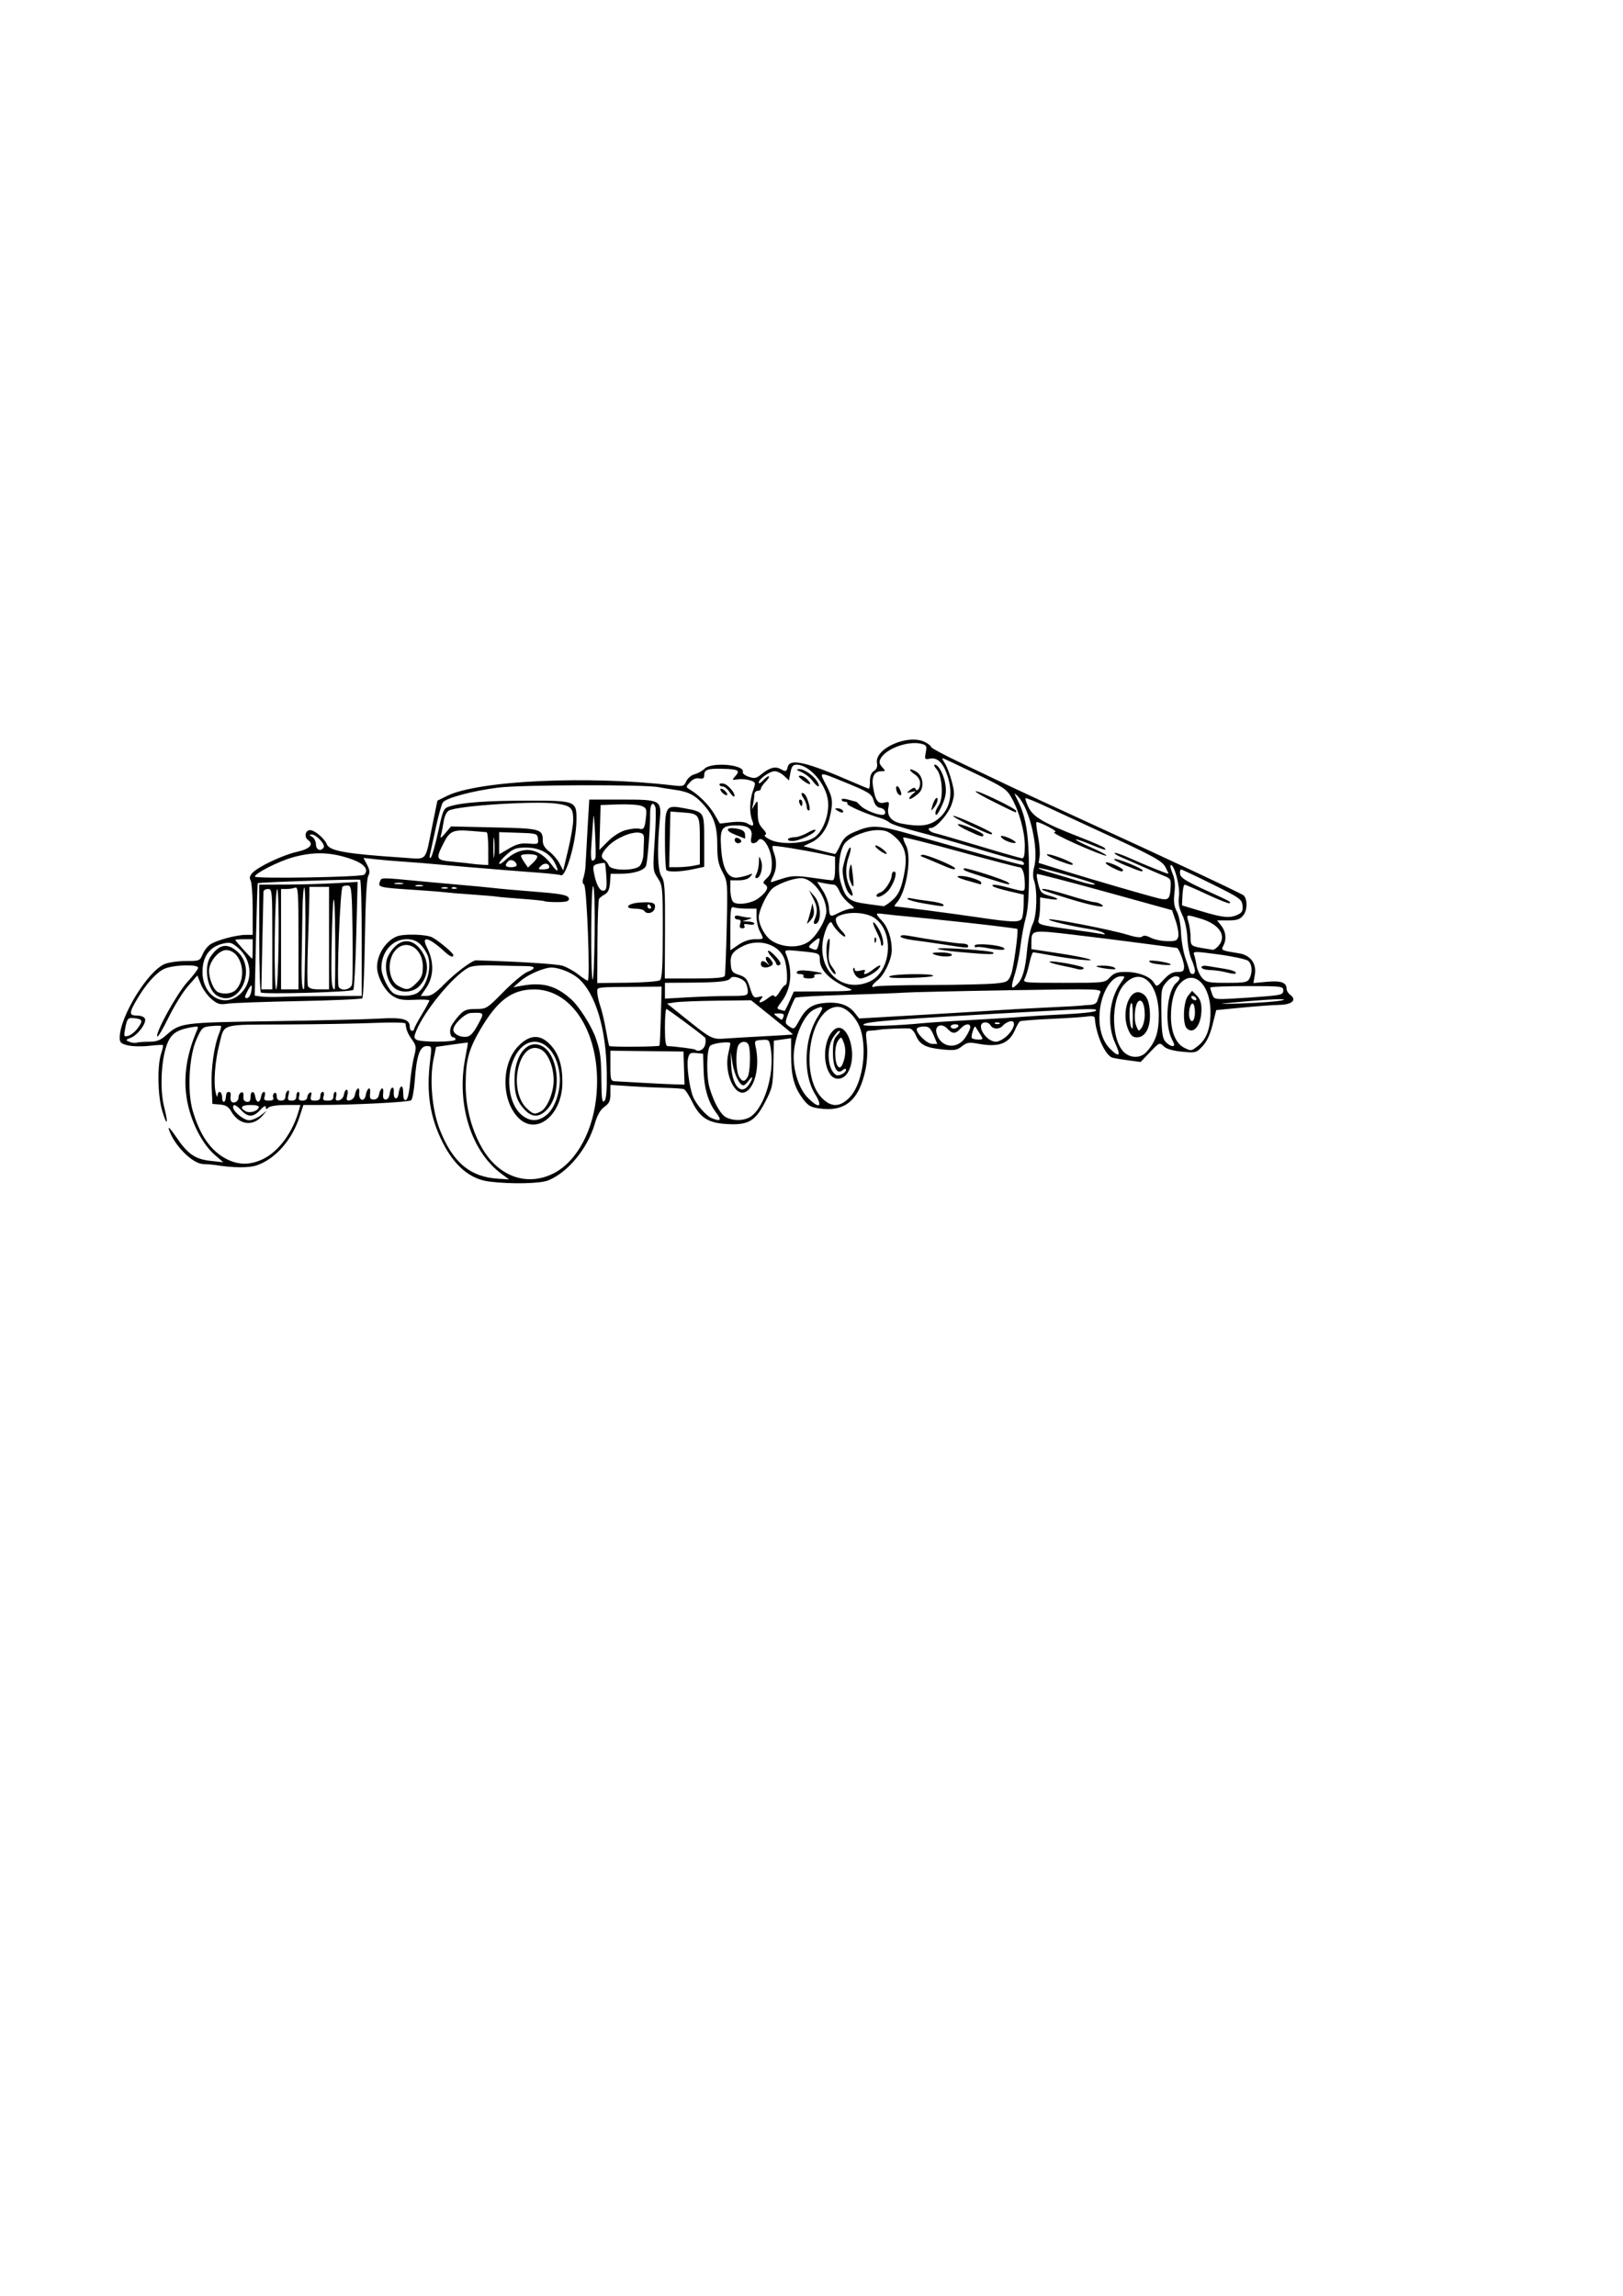 <?xml version="1.0" encoding="UTF-8"?>
<svg viewBox="0 0 744.094 1052.362" xmlns="http://www.w3.org/2000/svg">
 <path d="m224.36 541.61c-8.792-1.086-15.929-7.065-21.422-17.946-5.83-11.548-7.55-22.744-5.748-37.404 0.823-6.697 0.811-6.75-1.582-6.75-3.111 0-4.647 4.439-5.446 15.744-0.321 4.534-1.082 8.637-1.692 9.118-1.064 0.838-25.769 2.095-41.744 2.124l-7.635 0.014-1.697 5.25c-3.481 10.769-11.113 19.461-19.68 22.413-3.613 1.245-10.853 1.173-19.353-0.193-1.1-0.177-3.428-0.355-5.173-0.396-5.021-0.118-13.62-8.859-15.812-16.074-0.418-1.375 1.058 0.2 3.279 3.5 5.363 7.968 8.724 10.318 15.894 11.111l5.812 0.644-4.07-3.551c-5.118-4.466-9.913-13.373-12.007-22.307-2.592-11.058-1.264-22.367 4.086-34.789 0.746-1.731 0.486-1.83-3.062-1.164-6.655 1.248-9.097 3.098-10.928 8.278-2.57 7.27-3.097 20.483-1.124 28.177 2.078 8.106 1.294 9.276-0.978 1.46-1.984-6.824-2.206-20.435-0.422-25.84 0.663-2.009 1.048-3.803 0.856-3.987s-3.05-0.027-6.35 0.349-7.688 0.277-9.75-0.22c-3.159-0.761-3.748-1.318-3.735-3.532 0.053-9.612 12.819-30.49 20.642-33.758 1.803-0.754 6.164-1.37 9.69-1.37 6.216 0 6.449-0.093 7.686-3.078 0.701-1.693 2.303-3.751 3.559-4.574 2.901-1.901 11.92-4.321 16.159-4.337l3.25-0.012-0.015-11.75c-0.008-6.463-0.436-12.415-0.949-13.227-0.644-1.018-0.406-2.063 0.765-3.36 2.564-2.841 13.965-8.257 20.399-9.689 6.013-1.339 7.963-3.403 5.155-5.456-1.898-1.388-1.22-4.518 0.979-4.518 2.06 0 6.687 3.926 7.668 6.504 1.152 3.03 8.95 4.4 34.64 6.088 11.814 0.776 10.231 2.473 13.716-14.704l2.311-11.388 4.416-2.182c14.302-7.068 64.823-9.422 103.48-4.822 4.716 0.561 5.147 0.428 6.216-1.919 0.633-1.389 2.352-2.824 3.828-3.194 1.473-0.37 3.514-1.507 4.534-2.528 3.243-3.243 18.693-1.864 17.547 1.567-0.198 0.593 1.028 1.55 2.724 2.127 2.636 0.897 3.483 0.725 5.829-1.181 3.656-2.972 6.264-3.702 8.652-2.424 2.637 1.411 2.788 1.369 3.393-0.945 1.049-4.012 8.67-2.217 29.969 7.057 3.717 1.619 6.98 2.943 7.25 2.943s0.491-1.571 0.491-3.491c0-2.304 0.624-3.881 1.835-4.638 1.224-0.765 1.683-1.944 1.377-3.543-1.286-6.725 14.354-13.592 22.038-9.677 1.512 0.771 2.75 1.77 2.75 2.222s5.963 3.655 13.25 7.118l23.25 11.05c5.5 2.614 20.35 9.488 33 15.275 38.651 17.681 72.956 33.768 73.816 34.614 1.823 1.793 1.743 6.776-0.145 9.108-1.541 1.903-2.858 2.347-6.957 2.347h-5.056l1.921 2.443c2.12 2.695 2.47 6.28 0.899 9.214-1.101 2.058-0.962 2.124 7.229 3.438 5.256 0.843 8.11 4.69 7.25 9.774l-0.65 3.848 6.209-0.58c6.437-0.601 8.984 0.317 8.984 3.24 0 0.835 0.748 2.064 1.663 2.733 3.181 2.326 0.882 4.496-4.881 4.606-2.905 0.055-10.625 0.618-17.156 1.25l-11.874 1.149-1.696 6.757c-1.137 4.532-2.66 7.775-4.626 9.847-2.85 3.006-3.107 3.072-9.43 2.448-4.321-0.427-7.126-1.262-8.367-2.492-1.819-1.802-1.98-1.733-6.207 2.679l-4.34 4.53-5.293-0.69c-2.911-0.38-6.295-0.936-7.519-1.237-3.314-0.814-7.709-10.545-8.191-18.137-0.056-0.889-1.101-1.138-3.332-0.793-1.788 0.276-9.301 0.775-16.697 1.108s-13.815 0.833-14.265 1.111-1.424 1.937-2.165 3.687c-2.8 6.615-7.461 8.388-17.246 6.56-3.927-0.734-4.969-0.558-7.231 1.222-2.309 1.816-3.466 1.994-9.144 1.407-7.588-0.785-10.215-2.196-11.969-6.43-0.701-1.693-2.008-3.116-2.903-3.163-2.993-0.157-11.787 0.211-13.72 0.574-1.05 0.197-2.944 0.393-4.209 0.435-2.206 0.073-2.273 0.314-1.641 5.895 0.388 3.426 0.155 8.257-0.566 11.75-2.969 14.382-9.449 19.79-21.542 17.977-3.804-0.57-5.014-1.34-7.496-4.767-3.82-5.273-5.112-10.262-5.112-19.735v-7.657l-3.957 0.557-3.957 0.557-0.214 10.604c-0.201 9.953-0.429 11.022-3.714 17.401-4.611 8.955-7.764 10.789-17.572 10.225-8.704-0.501-12.371-2.871-16.037-10.363-1.403-2.868-3.078-5.407-3.721-5.641s-4.545-0.504-8.67-0.598-11.438-0.437-16.25-0.762l-8.75-0.591v4.045c0 3.268-0.528 4.424-2.75 6.017-1.904 1.365-3.27 3.771-4.439 7.819-3.23 11.18-12.171 22.09-21.19 25.859-3.675 1.535-17.089 1.825-27.12 0.587zm5.5-3.589c-13.868-10.258-20.657-31.986-16.564-53.012 0.749-3.85 1.295-7.045 1.213-7.101s-3.397 0.363-7.366 0.93l-7.216 1.031-1.155 5.566c-1.936 9.325-0.707 23.268 2.852 32.356 5.872 14.995 13.891 21.734 26.796 22.519l4.941 0.301-3.5-2.589zm23.814-0.107c10.821-5.393 18.639-19.983 19.881-37.106 1.915-26.393-10.834-47.349-28.761-47.277-10.179 0.041-16.777 5.007-24.71 18.598-5.22 8.943-6.538 13.913-6.596 24.88-0.054 10.208 2.58 20.535 7.404 29.022 7.53 13.25 20.561 17.973 32.782 11.883zm-16.246-25.764c-7.758-8.225-7.543-24.903 0.423-32.869 5.128-5.128 9.865-5.264 14.439-0.414 3.852 4.085 5.576 9.448 5.547 17.258-0.057 15.257-12.166 24.766-20.409 16.026zm13.352-1.228c3.926-3.303 6.553-11.766 5.753-18.527-1.926-16.26-15.4-20.358-21.21-6.451-3.518 8.419-1.905 19.993 3.454 24.781 3.958 3.536 7.958 3.602 12.004 0.197zm-10.17-2.163c-3.548-3.719-4.755-7.309-4.729-14.065 0.041-10.621 5.431-17.835 11.666-15.614 8.417 2.998 10.536 21.695 3.333 29.407-3.529 3.778-6.842 3.866-10.27 0.272zm7.4 0.669c2.887-1.545 5.802-8.623 5.827-14.149 0.029-6.178-2.551-12.482-5.804-14.187-9.992-5.235-15.606 18.551-6.394 27.089 2.84 2.632 3.53 2.767 6.37 1.247zm-127.61 21.958c7.152-3.362 13.631-12.008 16.504-22.025l0.818-2.852h-6.73c-3.901 0-7.235 0.504-7.93 1.2-0.933 0.933-1.2 0.88-1.2-0.24 0-0.912-0.931-0.435-2.541 1.3-3.149 3.396-5.559 3.468-8.605 0.257-2.517-2.653-3.855-3.164-3.855-1.472 0 1.964 4.905 5.955 7.32 5.955 1.326 0 3.709-0.99 5.295-2.2l2.885-2.2-2 2.315c-4.419 5.114-10.774 4.254-14.329-1.94-1.248-2.175-2.514-2.956-5.152-3.179l-3.497-0.296-0.355-7.853c-0.366-8.091 1.114-18.747 3.375-24.315 0.708-1.743 1.124-3.332 0.924-3.531s-2.234-0.185-4.521 0.034c-3.97 0.379-4.272 0.651-6.698 6.031-3.448 7.65-4.332 23.897-1.778 32.682 3.328 11.449 8.476 18.733 15.8 22.358 5.386 2.666 10.555 2.657 16.267-0.028zm208.03-21.196c-3.739-4.902-5.613-11.195-5.855-19.656l-0.215-7.526-3.158-0.307c-2.774-0.269-3.236 0.047-3.796 2.599-0.677 3.084 0.627 12.996 2.272 17.264 1.339 3.475 6.057 8.946 8.601 9.975 4.116 1.665 4.715 1.011 2.152-2.35zm14.651 2.264c6.782-3.09 12.143-19.36 10.34-31.382-0.679-4.53-0.758-4.613-4.161-4.384-3.315 0.223-3.439 0.369-2.793 3.277 1.909 8.592-0.225 18.198-4.559 20.517-4.954 2.651-10.086-8.582-8.011-17.532 0.503-2.168 0.925-4.266 0.938-4.663 0.037-1.127-7.987-0.167-9.263 1.108-1.655 1.655-1.807 14.153-0.235 19.374 2.074 6.89 5.134 12.252 7.697 13.485 3.008 1.447 7.127 1.529 10.046 0.199zm-224.44-4.791c0.249-0.747-1.056-1.155-3.699-1.155-4.258 0-5.288 1.226-2.392 2.847 1.903 1.065 5.505 0.064 6.09-1.693zm255.01-6.183c-5.62-9.04-5.03-25.474 1.271-35.41 3.018-4.759 2.751-5.346-1.54-3.39-4.828 2.2-9.49 12.934-9.512 21.897-0.017 6.992 2.726 14.868 6.487 18.629 5.257 5.257 7.051 4.317 3.294-1.726zm15.711 1.726c5.761-5.761 8.337-20.825 5.297-30.973-1.671-5.576-6.722-10.724-10.521-10.724-12.672 0-18.01 31.114-7.193 41.931 4.185 4.185 8.072 4.112 12.418-0.234zm-8.906-10.947c-3.474-5.395-2.711-15.636 1.479-19.826 6.199-6.199 12.028 11.163 6.553 19.519-2.124 3.241-6.046 3.391-8.032 0.307zm7.403-1.908c0-0.68-0.602-0.588-1.608 0.247-2.543 2.11-4.392-1.376-4.392-8.281 0-4.476 0.459-6.268 2-7.809 1.1-1.1 1.543-2 0.985-2s-1.906 1.462-2.996 3.25c-3.118 5.113-2.364 14.511 1.357 16.93 1.29 0.838 4.654-0.851 4.654-2.338zm-0.67-5.423c0.536-2.529 0.42-4.984-0.325-6.92-1.11-2.883-1.21-2.925-2.58-1.059-2.275 3.098-1.5 13.081 0.952 12.269 0.617-0.204 1.496-2.135 1.953-4.291zm-283.71 18.497c0.069-0.504 0.181-1.367 0.25-1.917s0.595-1 1.169-1 0.971 0.562 0.882 1.25c-0.368 2.831 0.169 3.878 1.823 3.56 0.962-0.185 1.749-1.192 1.75-2.237s0.566-2.09 1.255-2.321c0.796-0.267 1.161 0.387 1 1.794-0.167 1.459 0.344 2.311 1.497 2.496 1.261 0.203 1.75-0.393 1.75-2.13 0-3.045 1.752-3.175 2.18-0.162 0.176 1.238 0.77 2.25 1.32 2.25s1.144-1.012 1.32-2.25 0.769-2.25 1.317-2.25 0.712 0.9 0.363 2c-0.521 1.641-0.18 2 1.901 2 1.762 0 2.372-0.427 1.999-1.399-0.295-0.769-0.056-1.696 0.531-2.059 0.625-0.387 1.068 0.193 1.068 1.399 0 1.392 0.648 2.059 2 2.059 1.313 0 2-0.667 2-1.941 0-1.067 0.468-2.23 1.04-2.584 0.674-0.417 0.812 0.266 0.392 1.941-0.544 2.167-0.308 2.584 1.46 2.584 1.442 0 2.108-0.632 2.108-2 0-1.1 0.408-2 0.906-2s0.671 0.9 0.383 2c-0.401 1.535-0.031 2 1.594 2 1.176 0 2.117-0.64 2.117-1.441 0-0.793 0.521-1.763 1.157-2.156 0.793-0.49 0.98-0.036 0.594 1.441-0.462 1.767-0.13 2.156 1.843 2.156 1.74 0 2.406-0.554 2.406-2 0-1.1 0.48-2 1.067-2 0.612 0 0.797 0.853 0.433 2-0.522 1.645-0.18 2 1.933 2 1.901 0 2.567-0.519 2.567-2 0-1.1 0.408-2 0.906-2s0.659 0.945 0.357 2.101c-0.434 1.658-0.151 2.025 1.344 1.74 1.051-0.201 2.035-1.357 2.213-2.601 0.176-1.232 0.747-2.24 1.269-2.24s0.657 1.167 0.297 2.599c-0.545 2.171-0.344 2.54 1.22 2.239 1.03-0.198 2.033-1.255 2.23-2.349 0.622-3.448 2.373-4.313 2-0.989-0.387 3.46 2.387 4.385 2.997 1 0.623-3.456 2.376-4.331 2.003-1-0.273 2.439 0.035 3 1.65 3 1.199 0 2.129-0.792 2.347-2 0.623-3.456 2.376-4.331 2.003-1-0.241 2.149 0.089 3 1.164 3 0.893 0 1.628-1.113 1.816-2.75 0.377-3.277 2.144-3.749 1.872-0.5-0.262 3.128 1.735 3.825 2.146 0.75 0.572-4.273 2.165-4.727 2.165-0.617 0 2.581 0.397 3.652 1.25 3.37 0.767-0.254 1.497-3.279 1.891-7.833 0.352-4.081 1.187-9.534 1.855-12.117 1.115-4.313 1.035-4.95-0.984-7.786-1.957-2.748-2.684-4.574-2.935-7.368-0.042-0.468-6.264-0.593-13.827-0.277s-26.025 0.64-41.028 0.719c-30.892 0.163-27.967-0.739-30.593 9.432-1.906 7.385-2.646 17.334-1.612 21.696 0.428 1.804 0.824 2.493 0.88 1.531 0.166-2.841 2.102-1.996 2.102 0.917 0 2.374 1.308 2.575 1.625 0.25zm174.71-11.724c-0.283-20.216-5.119-36.282-13.006-43.207-3.052-2.679-8.749-4.967-12.403-4.98-3.31-0.012-10.735 3.193-14.01 6.047l-3.418 2.979 4-0.71c9.466-1.68 15.404-0.063 22.361 6.09 3.823 3.38 9.707 12.688 11.542 18.258 2.093 6.35 2.338 8.357 2.482 20.28 0.091 7.564 0.363 9.199 1.364 8.193 0.877-0.883 1.201-4.742 1.087-12.95zm65.107 5.585c0.856-1.222 1.557-2.672 1.557-3.223s-0.701 1.3e-4 -1.557 1.222-1.971 2.223-2.477 2.223c-1.74 0-4.183-4.986-5.019-10.239l-0.836-5.261 0.249 6.128c0.388 9.546 4.525 14.229 8.083 9.15zm-29.703-7.697-0.241-7.58-16.75-0.188-16.75-0.188v6.938c0 6.49 0.145 6.946 2.25 7.065l13.25 0.75c6.05 0.343 12.683 0.659 14.741 0.703l3.74 0.08-0.241-7.58zm29.224 3.986c1.122-2.097 1.413-11.919 0.428-14.484-0.903-2.354-4.151-1.918-4.979 0.668-1.077 3.363-0.78 11.198 0.516 13.62 1.415 2.645 2.691 2.706 4.034 0.196zm182.74-11.316c4.223-4.618 5.693-8.94 5.697-16.75 0.008-15.065-8.182-22.546-15.748-14.386-6.644 7.165-6.217 27.079 0.684 31.913 3.05 2.136 7.003 1.808 9.367-0.777zm-8.371-10.485c-3.178-7.606 0.397-18.437 5.546-16.802 2.962 0.94 4.347 4.023 4.492 9.995 0.153 6.306-2.238 10.542-5.95 10.542-1.974 0-2.87-0.818-4.088-3.735zm7.647-6.706c-0.017-4.496-1.214-7.153-2.786-6.182-1.665 1.029-2.397 7.973-1.177 11.168 1.085 2.842 1.182 2.881 2.553 1.014 0.784-1.068 1.418-3.768 1.41-6zm-5.485 0.032c0-3.522-0.331-5.884-0.735-5.247-1.353 2.131-0.818 11.701 0.651 11.654 0.046-0.001 0.083-2.885 0.083-6.407zm-8.036 13.16c-3.922-8.425-2.869-20.159 2.485-27.678 2.161-3.035 2.163-3.072 0.159-3.072-4.37 0-8.852 7.242-9.731 15.725-0.759 7.326 0.947 13.752 4.628 17.433 4.295 4.295 5.178 3.43 2.46-2.408zm-188.02 0.605c0.365-1.455 0.301-2.955-0.142-3.335-3.282-2.813-17.114-13.021-17.644-13.021-0.364 0-0.662 3.825-0.662 8.5 0 6.12 0.35 8.507 1.25 8.524 2.836 0.055 12.281 1.246 12.667 1.597 1.427 1.298 3.953 0.034 4.53-2.266zm226.04 0.477c3.821-3.005 5.639-7.96 5.639-15.367 0-12.986-7.939-20.144-14.233-12.833-2.521 2.928-3.892 8.132-3.89 14.767 0.002 7.066 2.258 12.453 5.998 14.322 3.272 1.635 3.278 1.634 6.486-0.889zm-5.257-8.003c-1.976-1.976-1.556-12.203 0.61-14.879l1.839-2.272 2.161 2.161c1.543 1.543 2.156 3.375 2.146 6.411-0.025 7.15-3.62 11.715-6.756 8.579zm3.771-7.329c0-1.86-0.402-3.63-0.893-3.934-1.187-0.734-2.35 4.091-1.575 6.534 0.917 2.889 2.468 1.255 2.468-2.6zm0.5-6.5c-0.34-0.55-1.068-1-1.618-1s-0.722 0.45-0.382 1 1.068 1 1.618 1 0.722-0.45 0.382-1zm-245.99 21.797c0.147-0.163 0.431-6.319 0.63-13.679l0.363-13.382-6.5 0.051c-24.912 0.196-23-0.019-23 2.587 0 1.306 0.612 4.118 1.36 6.25s1.902 7.003 2.564 10.825 1.357 7.197 1.543 7.5c0.341 0.553 22.537 0.406 23.039-0.152zm140.21-3.695c1.255-1.869 2.282-4.006 2.282-4.75 0-1.993-2.426-1.644-4.5 0.648-2.26 2.497-3.716 2.524-5.902 0.108-2.548-2.816-5.937-1.642-5.13 1.778 1.598 6.771 9.323 8.063 13.25 2.216zm94.724 0.785c-3.532-6.829-2.31-22.262 2.048-25.879 2.067-1.716 1.895-3.008-0.401-3.008-1.051 0-2.977 1.267-4.28 2.815-2.21 2.627-2.358 3.566-2.203 14.045 0.135 9.182 0.488 11.587 1.935 13.185 0.973 1.075 2.386 1.955 3.14 1.955 1.11 0 1.064-0.593-0.239-3.112zm-468.89 1.113c3.446 0 5.115-0.643 7.804-3.003 6.527-5.731 6.926-5.783 49.17-6.42 21.438-0.323 43.312-0.855 48.609-1.181 10.437-0.644 13.87 0.257 13.87 3.64 0 1.081 0.45 1.965 1 1.965s1-0.364 1-0.809 1.575-3.424 3.5-6.621 3.5-6.11 3.5-6.474-3.038-0.51-6.75-0.326c-5.487 0.273-7.369-0.052-10.058-1.738-3.564-2.234-7.134-8.816-7.17-13.217-0.047-5.712 3.959-11.986 8.978-14.061 3.189-1.319 13.594-1.04 16.374 0.44 2.929 1.558 9.586 7.14 9.608 8.056 0.033 1.36-1.466 0.784-3.992-1.536-7.311-6.713-10.975-7.566-8.074-1.878 3.313 6.495 3.172 13.282-0.386 18.525l-2.47 3.64h2.757c1.998 0 4.123-1.401 7.72-5.088 5.229-5.361 13.066-11.266 14.885-11.215 18.95 0.532 36.87 1.648 39.578 2.465 1.925 0.581 5.161 2.357 7.191 3.947s4.014 2.891 4.408 2.891c1.241 0-0.405-43.262-1.676-44.047-0.738-0.456-0.844-1.539-0.303-3.078 0.459-1.306 0.891-3.725 0.958-5.375s0.484-9.188 0.924-16.75l0.801-13.75h14.776c18.188 0 18.447 0.147 17.519 9.933-1.246 13.132-0.922 22.645 0.863 25.37 1.448 2.21 1.662 5.555 1.577 24.627l-0.099 22.07h13.561c9.972 0 13.666-0.331 13.957-1.25 0.217-0.688 0.607-10.651 0.866-22.14 0.463-20.564 0.433-20.961-1.927-25.399-1.934-3.638-2.397-6.002-2.397-12.238 0-8.753-1.463-13.153-6.146-18.487-3.946-4.494-7.037-6.108-13.367-6.978-2.743-0.377-6.112-0.92-7.487-1.207-6.005-1.252-62.796-1.103-73.286 0.193-11.509 1.422-23.786 4.671-25.482 6.744-0.568 0.694-2 5.761-3.183 11.261s-2.411 11.125-2.729 12.5c-0.38 1.643-0.242 2.157 0.404 1.5 0.54-0.55 2.032-5.83 3.314-11.734 2.244-10.329 2.447-10.769 5.397-11.682 5.72-1.769 17.012-2.585 35.78-2.585 22.199 0 22.331 0.055 22.209 9.288-0.129 9.737-4.91 26.207-7.218 24.865-0.388-0.226-4.531-0.705-9.206-1.064l-14.5-1.115c-9.604-0.738-30.643-2.519-35-2.963-2.2-0.224-7.825-0.667-12.5-0.985s-10.904-0.848-13.841-1.179l-5.341-0.601 1.621 3.136c1.256 2.428 1.372 3.602 0.516 5.202-0.696 1.301-1.255 11.919-1.508 28.669-0.221 14.631-0.75 26.933-1.175 27.338s-13.597 0.983-29.272 1.287-30.331 0.832-32.569 1.175c-3.48 0.533-4.539 0.228-7.316-2.108-1.786-1.503-3.974-4.55-4.863-6.772l-1.616-4.04-4.246 4.825c-2.335 2.654-6.332 9.083-8.881 14.288s-4.896 9.202-5.214 8.883c-1.231-1.231 8.943-19.726 13.735-24.969 2.734-2.991 4.971-5.938 4.971-6.548 0-1.753-11.667-1.362-15.642 0.525-3.752 1.781-8.573 7.26-12.716 14.453-3.382 5.872-3.324 6.912 0.389 6.912 1.739 0 3.271 0.624 3.593 1.464 0.771 2.008-3.28 7.445-6.492 8.715-2.478 0.98-2.515 1.089-0.632 1.861 1.1 0.451 2.599 0.626 3.332 0.39s3.304-0.43 5.715-0.43zm181.37-64.386c-0.229-0.212-4.908-0.708-10.397-1.102s-10.664-0.846-11.5-1.005-6.019-0.601-11.519-0.983-11.125-0.848-12.5-1.037-7-0.637-12.5-0.995c-17.974-1.171-18.2-1.225-17.106-4.076 0.669-1.742 0.236-1.745 19.606 0.13 2.475 0.24 9.9 0.908 16.5 1.485s13.575 1.235 15.5 1.461c3.5 0.412 9.346 0.932 22.5 2.003 9.856 0.803 12.5 1.455 12.5 3.084 0 1.05-1.392 1.421-5.333 1.421-2.933 0-5.521-0.174-5.75-0.386zm-44.667-6.277c-0.688-0.277-1.812-0.277-2.5 0s-0.125 0.504 1.25 0.504 1.938-0.227 1.25-0.504zm3.938-0.021c-0.722-0.289-1.584-0.253-1.917 0.079s0.258 0.569 1.312 0.525c1.165-0.048 1.402-0.285 0.604-0.604zm-15.457-1.01c-0.973-0.254-2.323-0.237-3 0.037s0.119 0.481 1.769 0.461 2.204-0.244 1.231-0.498zm-8.981-0.996c-0.963-0.252-2.538-0.252-3.5 0s-0.175 0.457 1.75 0.457 2.712-0.206 1.75-0.457zm120.92-5.977c-0.367-0.367-0.667-6.651-0.667-13.965 0-15.591 0.269-16.024 8.943-14.379 9.24 1.752 9.057 1.45 9.057 14.963v11.882l-5.049 1.083c-5.699 1.222-11.289 1.412-12.284 0.416zm12.208-1.958 3.125-0.625v-10.84c0-12.369-0.055-12.454-8.5-13.054l-5-0.356-0.28 12.75-0.28 12.75h3.905c2.148 0 5.311-0.281 7.03-0.625zm110.3 77.635c-1.362-3.244-2.179-3.992-4.367-4-1.48-0.006-2.946 0.402-3.257 0.905-0.97 1.569 4.45 7.085 6.962 7.085h2.337l-1.676-3.99zm-219.18 1.99c0-0.55-0.402-1-0.893-1-1.57 0-2.137-3.073-0.981-5.322 0.615-1.198 2.273-3.415 3.683-4.928 2.129-2.282 3.405-2.75 7.502-2.75 4.838 0 5.091-0.157 12.605-7.793 4.217-4.286 9.111-8.39 10.876-9.121 4.377-1.813 4.026-2.741-1.042-2.759-2.337-0.008-8.563-0.141-13.834-0.295-6.367-0.186-10.386 0.149-11.974 0.999-6.965 3.728-20.025 19.511-23.916 28.904-1.142 2.757-1.132 3.385 0.063 4.142 1.962 1.242 17.91 1.173 17.91-0.077zm253.08-1.923c3.447-3.447 4.006-7.173 0.956-6.375-1.082 0.283-2.487 1.141-3.122 1.906-1.556 1.874-4.604 1.762-5.708-0.211-0.493-0.882-1.753-1.428-2.8-1.214-4.082 0.834 0.761 8.816 5.348 8.816 1.322 0 3.717-1.315 5.326-2.923zm-111.08 0.387c6.875-0.347 12.573-0.706 12.661-0.798s-4.186-3.653-9.5-7.914l-9.661-7.749-15.5 0.185c-8.525 0.102-17.192 0.438-19.259 0.749l-3.759 0.564 8.092 6.5c12.254 9.842 12.6 10.017 18.909 9.525 3.034-0.236 11.142-0.714 18.017-1.062zm98.326-1.213c-0.946-1.512-1.847-2.928-2.002-3.145-0.491-0.69-2.109 4.362-1.648 5.145 0.243 0.412 1.55 0.75 2.906 0.75 2.438 0 2.446-0.029 0.744-2.75zm-386.01-2.469c2.495-3.375 2.246-4.143-1.483-4.568-3.085-0.352-3.417 0.028-4.345 4.977-0.641 3.417-0.537 3.635 1.479 3.107 1.193-0.312 3.149-1.894 4.349-3.516zm155.91-1.531c3.104-5.693 3.101-5.698-3.234-5.425-2.665 0.115-8 5.21-8 7.641 0 1.94 2.96 3.575 5.936 3.277 1.799-0.18 3.185-1.617 5.298-5.493zm147.17-1.697c3.166-5.878 6.007-7.84 12.086-8.344 6.373-0.529 10.695 0.935 13.577 4.599l1.996 2.538 29.72-1.716c16.346-0.944 31.97-1.897 34.72-2.117s12.2-0.74 21-1.155 16.338-0.833 16.75-0.931 2.047-0.233 3.633-0.302c1.815-0.079 3.07-0.774 3.387-1.875 0.277-0.963 0.854-2.606 1.282-3.651 0.761-1.858-0.214-1.885-42.376-1.181-23.735 0.396-45.072 0.881-47.415 1.077s-14.385 0.656-26.76 1.022-22.805 0.962-23.178 1.325-1.642 3.117-2.819 6.122c-2.032 5.185-2.051 5.528-0.38 6.75 2.471 1.807 2.699 1.705 4.779-2.159zm73.099 2.447c0.34-0.55-0.309-1-1.441-1s-2.059 0.45-2.059 1 0.648 1 1.441 1 1.719-0.45 2.059-1zm-16-1.519c2.2-0.219 8.5-0.655 14-0.969 21.685-1.238 27.209-1.581 32.5-2.017 3.025-0.249 11.35-0.734 18.5-1.078s13.428-1.028 13.95-1.521c1.218-1.15-1.542-1.135-24.945 0.133-66.115 3.583-81.505 4.754-81.505 6.207 0 0.91 14.876 0.501 27.5-0.756zm34.688-0.164c-0.722-0.289-1.584-0.253-1.917 0.079s0.258 0.569 1.312 0.525c1.165-0.048 1.402-0.285 0.604-0.604zm-98.826-2.817c0.426-1.111-0.13-1.492-2.143-1.468-2.606 0.03-2.639 0.092-0.777 1.5 2.37 1.792 2.22 1.794 2.921-0.032zm2.741-7 1.991-4.5 14.203-0.068c10.708-0.051 13.588-0.32 11.703-1.092-9.022-3.698-14-8.502-14-13.513 0-2.881-0.215-2.973-8.902-3.83-6.976-0.688-7.358-0.623-6.634 1.137 3.269 7.952 2.52 16.064-2.035 22.044-2.182 2.865-2.248 3.223-0.675 3.634 0.96 0.251 1.883 0.509 2.052 0.572s1.202-1.909 2.297-4.384zm6.397-11.5c0.34-0.55-0.335-1-1.5-1-1.232 0-1.845-0.442-1.466-1.056 0.409-0.662 2.575-0.813 5.809-0.406 5.477 0.69 7.465 1.462 3.764 1.462-1.229 0-1.949 0.448-1.608 1 0.362 0.585-0.676 1-2.5 1s-2.862-0.415-2.5-1zm219.5 11.028c3.837-0.982-6.272-0.53-22.5 1.007-7.759 0.735-7.07 0.786 5 0.371 7.7-0.265 15.575-0.885 17.5-1.378zm-235.72-1.033c1.771-1.393 2.673-1.635 2.955-0.791 0.223 0.668 1.258-0.229 2.301-1.994s2.249-3.209 2.68-3.209c1.298 0 0.883-8.828-0.579-12.328-2.68-6.415-11.637-9.09-18.703-5.587-4.934 2.446-6.113 4.183-5.748 8.47 0.275 3.235 0.75 3.835 3.814 4.82 2.977 0.957 3.724 1.841 5 5.911 1.351 4.312 1.74 4.727 3.925 4.187 2.111-0.522 2.257-0.397 1.128 0.964-1.841 2.218 0.201 1.938 3.228-0.443zm-3.28-15.494c0-1.827 1.128-1.921 3.002-0.25 1.195 1.066 1.204 0.988 0.058-0.524-0.739-0.976-1.018-2.1-0.62-2.498s1.362 0.148 2.142 1.215c1.118 1.529 1.154 2.107 0.168 2.733-2.062 1.309-4.75 0.927-4.75-0.676zm7-0.311c0-0.446-0.945-1.826-2.101-3.066s-1.855-2.5-1.555-2.8c0.63-0.63 5.656 4.545 5.656 5.823 0 0.47-0.45 0.854-1 0.854s-1-0.365-1-0.811zm-246.1 14.238c6.318-5.316 6.149-15.539-0.351-21.246-3.011-2.644-3.846-2.905-7.014-2.19-6.253 1.41-9.539 5.891-9.539 13.009 0 10.853 9.462 16.689 16.904 10.427zm-10.154 0.493c-4.533-2.64-6.324-13.192-3.046-17.947 3.956-5.74 7.67-6.397 12.378-2.19 9.017 8.056 0.708 25.985-9.333 20.137zm8.653-2.812c5.426-5.996 2.356-18.107-4.59-18.107-3.395 0-7.812 5.356-7.812 9.473 0 3.931 2.191 9.038 4.229 9.858 2.804 1.128 6.554 0.567 8.174-1.223zm472.6 3.042c6.617-0.573 7.5-0.884 7.5-2.649 0-1.92-0.667-2-16.743-2-9.209 0-16.746 0.308-16.75 0.685s0.403 1.764 0.905 3.082c0.881 2.317 1.19 2.382 9.25 1.964 4.586-0.238 11.714-0.725 15.839-1.082zm-465.7-1.899c0.739-3.846 0.127-3.966-1.747-0.343-1.329 2.571-1.361 3.093-0.19 3.093 0.775 0 1.647-1.238 1.937-2.75zm36.455 1.806 14.25-0.055v-26.441c0-14.543-0.338-26.605-0.75-26.805-0.813-0.395-46.479 1.142-46.916 1.579-0.146 0.146-0.52 11.8-0.832 25.897l-0.567 25.632 2.782 0.413c1.53 0.227 6.157 0.283 10.282 0.125 4.125-0.158 13.912-0.313 21.75-0.343zm-32-1.637c-0.412-0.414-0.75-11.702-0.75-25.085v-24.333l12.25-0.032c6.737-0.017 16.887-0.3 22.555-0.629l10.305-0.597-0.624 24.379c-0.343 13.408-0.952 24.716-1.353 25.127-0.981 1.007-41.431 2.124-42.382 1.17zm5.25-24.419c0-22.333-0.058-23-2-23-1.1 0-2.026 0.562-2.059 1.25s-0.264 11.038-0.514 23l-0.455 21.75h5.029v-23zm2.884 0c0.122-12.685-0.173-23-0.656-23s-0.984 10.35-1.114 23c-0.134 13.014 0.151 23 0.656 23 0.492 0 0.993-10.328 1.114-23zm9.116-0.607c0-21.116-0.167-23.543-1.582-23-0.87 0.334-2.67 0.607-4 0.607h-2.418v46h8v-23.607zm3.119 0.397c0.162-12.491-0.024-23.028-0.412-23.417s-0.791 4.431-0.893 10.71-0.267 16.367-0.364 22.417c-0.158 9.774 0.203 14.19 1.087 13.293 0.159-0.161 0.421-10.513 0.583-23.003zm10.881-0.29v-23.5h-9l-0.013 4.25c-0.007 2.337-0.299 12.189-0.648 21.892s-0.358 18.366-0.019 19.25c0.441 1.15 1.908 1.608 5.148 1.608h4.531v-23.5zm2.832-0.25c-0.181-25.512-1.189-22.461-1.656 5.007-0.257 15.124 0.01 18.743 1.383 18.743 0.243 0 0.365-10.688 0.273-23.75zm7.682 21.5c0.303-1.238 0.425-11.882 0.269-23.655-0.248-18.81-0.479-21.434-1.899-21.642-0.889-0.13-2.076 0.052-2.638 0.405-1.16 0.728-2.86 44.338-1.796 46.061 1.267 2.049 5.474 1.238 6.064-1.169zm173.24 5.271c7.664-0.019 8.25-0.168 8.25-2.087 0-1.136-0.438-2.884-0.974-3.885-1.125-2.103-6.043-3.64-6.95-2.172s-5.231 1.949-18.326 2.041l-11.75 0.082v7.241l10.75-0.6c5.912-0.33 14.462-0.609 19-0.62zm-143.1-1.486c4.536-3.177 6.82-12.818 4.228-17.85-2.471-4.799-5.098-6.684-9.31-6.684-6.479 0-11.565 5.764-11.565 13.105 0 3.587 3.31 10.394 5.743 11.811 2.587 1.506 8.504 1.3 10.904-0.381zm-9.897-1.615c-4.069-2.37-6.023-10.58-3.625-15.236 3.807-7.392 9.824-8.911 14.286-3.607 4.603 5.471 4.649 12.408 0.114 17.301-2.587 2.791-7.439 3.485-10.775 1.542zm9.327-2.843c2.393-2.393 2.923-3.767 2.923-7.577 0-8.407-7.587-12.929-12.529-7.468-4.12 4.553-3.381 13.867 1.302 16.408 3.89 2.111 5.014 1.926 8.303-1.363zm235.62 0.925c13.089-0.054 26.436-0.365 29.659-0.692 5.527-0.56 5.942-0.79 7.304-4.05 1.117-2.674 3.52-20.002 2.906-20.955-0.117-0.182-12.469-1.723-22.57-2.816-15.978-1.729-23.274-2.486-29-3.011-3.575-0.328-7.963-0.792-9.75-1.032-3.904-0.524-3.956-0.311-0.76 3.137 2.761 2.98 4.495 8.119 4.504 13.35 0.007 4.265-3.373 11.432-6.582 13.956-2.678 2.106-3.207 3.629-0.961 2.767 0.798-0.306 12.161-0.601 25.25-0.655zm-18.702-3.995c1.746-1.136 20.001-1.37 19.998-0.256-0.001 0.412-4.839 0.859-10.75 0.991-7.267 0.163-10.262-0.075-9.248-0.735zm20.5-10.006c-1.51-0.649-0.85-0.877 2.691-0.93 2.58-0.039 4.969 0.38 5.309 0.93 0.755 1.221-5.158 1.221-8 0zm11.612-1.109c-5.164-0.459-9.664-1.115-10-1.459-0.965-0.985 24.277 0.689 25.338 1.68 1.091 1.02-1.846 0.977-15.338-0.221zm12.388-1.898c-2.2-0.428-4.338-0.574-4.75-0.326s-0.75-0.069-0.75-0.706c0-1.353 11.879-0.346 13.45 1.14 1.121 1.06-2.167 1.015-7.95-0.109zm-19.5-1.541c-4.675-0.725-11.088-1.637-14.25-2.027s-5.75-1.154-5.75-1.698c0-0.598 1.48-0.716 3.75-0.298 9.278 1.708 21.991 3.558 24.5 3.564 1.512 0.004 2.75 0.457 2.75 1.007 0 1.165 0.08 1.169-11-0.548zm33.568 18.124c2.415-2.415 3.65-6.722 4.469-15.575 0.438-4.74 1.581-10.048 2.584-12 1.926-3.748 2.241-15.498 0.54-20.098-0.513-1.386-0.477-3.789 0.086-5.828 2.3-8.33-1.991-27.059-7.464-32.574-1.899-1.914-1.893-1.817 0.126 2.229 3.711 7.434 4.985 15.726 4.99 32.489 0.004 10.907-0.451 17.335-1.484 21-0.819 2.905-1.895 8.657-2.39 12.782s-1.599 9.75-2.451 12.5c-2.17 6.996-1.966 8.036 0.995 5.075zm73.381-5.575c2.604 0 3.051-0.374 3.051-2.55 0-2.089-2.457-8.431-3.276-8.457-0.123-0.004-6.816-0.891-14.873-1.972s-22.638-2.905-32.403-4.055c-19.44-2.289-19.404-2.295-19.434 3.559l-0.015 3.025 12.25 1.858c13.466 2.042 20.035 3.95 10.25 2.977-3.3-0.328-9.375-1.224-13.5-1.99s-7.8-1.394-8.167-1.394-1.157 2.284-1.756 5.077-1.552 5.942-2.118 7c-0.999 1.866-0.468 1.923 17.832 1.923 18.825 0 18.865-0.005 21.21-2.5 1.88-2.001 3.318-2.5 7.206-2.5 5.775 0 11.186 2.054 12.98 4.928 1.27 2.034 1.359 2.006 4.504-1.426 2.323-2.536 4.049-3.501 6.259-3.501zm-46.449-1.468c-0.55-0.171-3.622-0.85-6.828-1.51s-5.607-1.421-5.337-1.69c0.765-0.765 15.664 1.959 15.664 2.864 0 0.794-1.548 0.943-3.5 0.337zm10.337-0.682c-1.781-0.496-1.385-0.67 1.663-0.735 2.2-0.046 4.675 0.346 5.5 0.873 1.11 0.708 0.678 0.899-1.663 0.735-1.74-0.122-4.215-0.515-5.5-0.873zm25.913-1.566c-1.512-0.229-2.75-0.779-2.75-1.221 0-0.804 8.892 0.496 9.835 1.438 0.543 0.543-2.728 0.443-7.085-0.217zm-131.28 8.295c10.321-4.313 11.974-22.996 2.592-29.318-3.66-2.467-10.854-3.049-15.56-1.26-2.132 0.811-2.501 1.428-1.941 3.25 0.38 1.237 1.565 3.082 2.633 4.1s1.692 2.101 1.386 2.407c-0.614 0.614-5.061-3.872-5.897-5.947-0.715-1.776-2.339 0.522-3.67 5.19-4.249 14.902 7.294 27.078 20.457 21.579zm-6.512-3.664c-0.614-1.147-0.855-2.347-0.535-2.667s0.581-0.047 0.581 0.605c0 0.783 0.899 0.96 2.649 0.521 1.864-0.468 2.439-0.325 1.941 0.481-1.116 1.806 0.894 1.339 3.683-0.854 3.034-2.387 4.489-2.623 2.672-0.434-1.603 1.932-6.321 4.434-8.36 4.434-0.833 0-2.017-0.939-2.631-2.086zm-11.428-2.865c-1.692-3.272-2.012-10.732-0.559-13.03 0.609-0.963 0.727 0.544 0.339 4.307-0.51 4.945-0.281 6.216 1.578 8.731 1.197 1.619 1.724 2.943 1.171 2.943s-1.691-1.328-2.53-2.95zm23.474-11.338c0-0.709-0.893-3.041-1.985-5.182-2.492-4.888-1.82-5.898 0.927-1.392 1.854 3.041 2.809 7.863 1.558 7.863-0.275 0-0.5-0.58-0.5-1.289zm-2.921-1.128c-0.043-1.054 0.193-1.645 0.525-1.312s0.368 1.195 0.079 1.917c-0.319 0.798-0.556 0.561-0.604-0.604zm-98.329 18.195c0.928-0.76 1.25-6.465 1.25-22.169 0-20.408-0.08-21.267-2.306-24.628-2.254-3.403-2.286-3.794-1.396-17.239 0.501-7.566 0.653-14.429 0.338-15.25-1.188-3.097-2.519-1.316-2.433 3.257 0.101 5.369-1.102 20.885-1.815 23.416-0.618 2.195-5.526 3.834-11.479 3.834h-4.793l-0.307 4.148c-0.215 2.904-0.907 4.479-2.308 5.25-1.1 0.606-2.308 1.531-2.685 2.055s-0.723 9.434-0.77 19.798l-0.086 18.845 13.77-0.148c7.671-0.082 14.324-0.601 15.02-1.171zm-7.25-31.778c-0.34-0.55-2.204-1-4.142-1-5.439 0-3.62-2.441 2.094-2.81 6.13-0.396 7.53 0.165 6.855 2.749-0.557 2.129-3.715 2.826-4.806 1.061zm3-2c-0.34-0.55-0.816-1-1.059-1s-0.441 0.45-0.441 1 0.477 1 1.059 1 0.781-0.45 0.441-1zm274.46 33.066c1.522-2.845 1.261-6.633-0.562-8.147-0.879-0.729-6.97-2.051-13.536-2.937-10.802-1.458-11.879-1.462-11.318-0.047 0.342 0.861 0.867 3.14 1.168 5.065s1.466 4.513 2.589 5.75c1.838 2.025 2.97 2.25 11.333 2.25 8.162 0 9.416-0.235 10.326-1.934zm-11.465-3.066c-1.65-0.42-4.688-0.817-6.75-0.882s-3.75-0.618-3.75-1.23c0-0.707 1.182-0.899 3.25-0.527 1.788 0.321 5.173 0.881 7.522 1.243s4.514 1.049 4.809 1.527c0.615 0.995-0.799 0.958-5.081-0.131zm-289.39-39.295c-1.044-1.044-1.27 41.127-0.229 42.795 0.343 0.55 0.746-8.643 0.894-20.43 0.156-12.364-0.125-21.825-0.665-22.365zm275.89 38.762c0-0.843-0.726-3.205-1.613-5.25s-1.735-6.506-1.884-9.913c-0.162-3.705-1.102-7.925-2.339-10.5-1.512-3.148-1.915-5.418-1.499-8.445 0.587-4.269-2.01-14.36-3.694-14.36-0.478 0-0.167 1.679 0.691 3.732 1.1 2.633 1.376 5.292 0.937 9.027-0.468 3.981-0.201 6.094 1.077 8.518 0.982 1.864 1.797 5.965 1.932 9.723 0.128 3.575 1.011 8.75 1.962 11.5s1.873 5.562 2.048 6.25c0.455 1.78 2.382 1.552 2.382-0.282zm-432-9.968v-4.5h-4c-2.2 0-4 0.149-4 0.331 0 0.354 7.329 8.488 7.75 8.601 0.138 0.037 0.25-1.958 0.25-4.433zm230.23-4.5c4.325 0 4.241 0.135 2.274-3.636-0.822-1.575-1.497-4.552-1.5-6.614l-0.006-3.75h-4.418c-2.43 0-5.13-0.273-6-0.607-1.378-0.529-1.582 0.698-1.582 9.536v10.143l3.732-2.536c2.363-1.606 5.114-2.536 7.5-2.536zm-6.732-7c0.45-1.419 0.18-2-0.933-2-0.862 0-1.567-0.502-1.567-1.117 0-0.67 0.9-0.875 2.25-0.514 1.238 0.332 3.15 0.654 4.25 0.716 1.666 0.094 1.583 0.247-0.5 0.914l-2.5 0.801 2.75 0.1c1.512 0.055 2.75 0.487 2.75 0.961s-1.192 0.633-2.649 0.355c-1.828-0.349-2.429-0.152-1.941 0.639 0.421 0.681 0.048 1.145-0.919 1.145-1.171 0-1.449-0.56-0.992-2zm35.87 9.75c1.015-3.788 0.735-3.988-2.211-1.576-2.357 1.93-2.57 2.442-1.25 3.006 2.523 1.078 2.822 0.954 3.461-1.43zm182.99 0.744c4.651-4.651 1.184-10.321-7.932-12.971-6.733-1.957-6.443-2.051-5.361 1.72 0.512 1.784 0.93 4.925 0.93 6.981 0 3.917 0.158 4.032 7 5.109 1.375 0.217 2.805 0.455 3.179 0.53s1.356-0.541 2.184-1.37zm-187.64-2.234c3.651-2.383 8.282-10.229 8.282-14.03 0-6.871-6.334-15.23-11.542-15.23-3.986 0-11.846 3.047-13.775 5.34-2.622 3.117-5.636 9.777-5.662 12.509-0.033 3.525 2.812 8.812 5.793 10.766 5.033 3.298 12.408 3.579 16.903 0.645zm-0.178-9.76c0.389-1.1 1.018-3.35 1.397-5l0.69-3 0.557 2.799c0.388 1.95-0.036 3.467-1.397 5-1.804 2.031-1.9 2.047-1.247 0.201zm2.982-0.25c1.59-3.783 1.492-5.908-0.45-9.75l-2.022-4 2.475 2.806c3.202 3.63 3.388 12.694 0.261 12.694-0.566 0-0.681-0.76-0.264-1.75zm166.81 7.605c0.309-1.18-0.201-4.396-1.133-7.148l-1.694-5.002-30.762-8.507c-16.919-4.679-30.959-8.31-31.199-8.07s0.045 2.332 0.633 4.648c0.948 3.733 1.51 4.33 4.949 5.256 5.073 1.366 4.994 2.332-0.12 1.468l-4-0.676-0.014 3.838c-0.008 2.111-0.274 4.807-0.591 5.992-0.714 2.66-0.318 2.791 14.605 4.84 6.325 0.869 12.625 1.801 14 2.073 1.874 0.37 2.13 0.248 1.02-0.487-0.814-0.54-3.289-1.259-5.5-1.598-8.469-1.3-19.52-3.851-19.52-4.506 0-0.88 28.728 4.689 36.171 7.013 3.706 1.157 6.011 1.431 6.652 0.79s1.968-0.463 3.829 0.515c1.567 0.823 4.933 1.543 7.482 1.602 3.943 0.09 4.717-0.213 5.194-2.039zm-50.32-17.476c-6.321-1.941-11.683-3.721-11.917-3.954-1.12-1.12 3.555-0.15 12.409 2.576 5.36 1.65 10.478 3.007 11.373 3.015s2.302 0.452 3.127 0.985c3.184 2.058-3.646 0.864-14.992-2.621zm-21.274 8.872c0.369-0.962 0.693-3.761 0.719-6.22l0.047-4.471-6.675-1.538c-3.671-0.846-7.009-1.872-7.417-2.28-1.135-1.135 1.528-0.869 7.592 0.758 7.221 1.938 7.002 1.993 6.986-1.75-0.02-4.679-1.021-7.75-2.527-7.75-0.719 0-12.869-3.172-27-7.05s-25.898-6.844-26.15-6.593 0.297 1.914 1.218 3.695c2.757 5.331 0.189 21.289-4.208 26.148-0.896 0.99-1.295 1.8-0.887 1.8 1.588 0 25.699 3.147 37.568 4.903 16.784 2.483 19.895 2.535 20.734 0.347zm-44.919-6.619c-3.677-0.622-7.052-1.532-7.5-2.022-0.468-0.512 0.249-0.65 1.685-0.324 1.375 0.312 5.093 0.878 8.263 1.258s6.009 1.088 6.309 1.574c0.642 1.038 0.051 1.005-8.758-0.485zm20.817-10.207c-5.38-1.467-6.988-2.427-4.049-2.419 3.181 0.009 9.417 2.023 9.417 3.041 0 0.524-0.113 0.897-0.25 0.829s-2.441-0.721-5.118-1.451zm7.368-1.654c-9.871-3.138-10.638-3.466-9.873-4.231 0.609-0.609 19.1 5.333 20.323 6.53 1.378 1.349 0.234 1.098-10.45-2.299zm-21-6.201c-3.025-1.315-6.4-2.727-7.5-3.136-1.557-0.579-1.659-0.828-0.461-1.122 1.493-0.367 14.961 5.212 14.961 6.197 0 0.881-1.417 0.488-7-1.94zm-40.539 20.419c1.763-0.01 1.617-0.343-1.076-2.467-1.713-1.351-3.68-3.821-4.371-5.489s-1.821-3.033-2.51-3.033-2.71-0.291-4.49-0.647l-3.237-0.647 2.539 3.897c1.396 2.143 2.659 5.472 2.805 7.397 0.377 4.949 0.457 5 4.585 2.895 2.045-1.042 4.635-1.9 5.756-1.906zm177.04 2.828c2.1-0.957 2.539-1.77 2.297-4.25-0.28-2.867-1.181-3.504-13.8-9.758-7.425-3.68-13.869-6.718-14.32-6.75s-0.676 0.911-0.5 2.096c0.248 1.669 2.799 3.291 11.32 7.195 12.404 5.684 12.012 5.471 11.327 6.157-0.279 0.279-4.846-1.521-10.15-4s-9.989-4.503-10.41-4.499-0.867 2.141-0.99 4.75l-0.223 4.743 8.723 2.627c10.047 3.026 13.112 3.336 16.726 1.689zm-158.71-6.297c3.416-2.874 4.736-5.827 6.111-13.669 1.291-7.362 0.027-11.826-4.463-15.769-2.779-2.44-4.424-3.082-7.893-3.082-5.02 0-12.198 2.79-14.872 5.781s-3.739 12.622-2.036 18.37c2.142 7.228 3.839 8.612 11.86 9.67 3.85 0.508 7.303 0.981 7.673 1.051s1.999-0.988 3.62-2.352zm-6.794-2.546c0-0.461 0.803-1.094 1.784-1.405 2.007-0.637 5.216-5.542 5.216-7.973 0-0.878 0.499-1.596 1.108-1.596 1.513 0 0.266 4.665-2.156 8.068-1.856 2.606-5.952 4.606-5.952 2.906zm-12.774-1.224c-1.673-2.053-3.21-8.943-2.608-11.689 1.145-5.224 2.56-9.061 3.341-9.061 0.443 0 0.202 1.688-0.534 3.75-1.89 5.296-1.732 10.227 0.466 14.539 1.825 3.58 1.431 5.035-0.666 2.461zm0.76-5.285c-0.607-1.596-0.744-4.143-0.318-5.889 0.688-2.816 0.805-2.611 1.381 2.424 0.733 6.403 0.43 7.392-1.063 3.465zm13.013-14.465c-1.375-1.075-1.987-1.966-1.361-1.978s2.202 0.863 3.5 1.944c3.072 2.559 1.129 2.59-2.139 0.033zm-55.164 22.273c3.812-2.846 4.975-5.136 3.177-6.257-1.261-0.786-1.148-1.242 0.75-3.01 1.706-1.589 2.236-3.202 2.233-6.795-0.005-6.661-4.411-13.585-6.496-10.211-0.34 0.55-1.255 1-2.034 1-1.018 0-1.258-0.788-0.855-2.806 0.765-3.826-1.495-5.47-7.357-5.352-6.295 0.126-7.104 1.422-6.502 10.416 0.644 9.627 3.187 14.118 7.636 13.488 1.711-0.242 4.011-0.819 5.111-1.28 1.782-0.748 1.85-0.655 0.628 0.848-0.86 1.057-2.821 1.687-5.25 1.687h-3.878v4.3c0 2.365 0.562 4.877 1.25 5.582 1.68 1.723 8.367 0.795 11.586-1.609zm-0.871-11.207c0.569-1.064 1.071-3.426 1.114-5.25 0.078-3.272 0.091-3.282 1.033-0.717 1.049 2.857-0.306 7.902-2.122 7.902-0.738 0-0.746-0.587-0.025-1.934zm-9.965-15.534c0-0.895 0.586-1.244 1.5-0.893 0.825 0.317 1.5 0.977 1.5 1.469s-0.675 0.893-1.5 0.893-1.5-0.661-1.5-1.469zm0.099-2.482c-4.902-1.942-4.094-3.646 1.254-2.643 2.272 0.426 3.267 1.193 3.373 2.599 0.083 1.097 0.066 1.948-0.038 1.891s-2.168-0.888-4.589-1.847zm199.7 24.834c0.284-4.376 0.139-4.663-3-5.917-1.815-0.725-6.09-2.573-9.501-4.108s-7.867-3.486-9.903-4.337-3.473-1.776-3.192-2.056 3.612 0.889 7.404 2.598c6.173 2.783 16.452 6.936 17.17 6.937 0.152 2.7e-4 -0.41-1.325-1.248-2.945-1.575-3.046-5.644-5.244-32.528-17.573-6.325-2.901-15.949-7.359-21.386-9.908s-10.076-4.444-10.309-4.212 0.391 2.11 1.386 4.173c2.128 4.412 6.95 7.233 23.045 13.484 5.92 2.299 11.191 4.585 11.713 5.081 1.56 1.479-0.17 1.044-6.588-1.657-3.343-1.407-6.264-2.372-6.492-2.145s3.038 1.919 7.258 3.759 7.244 3.487 6.721 3.662-6.553-2.158-13.399-5.182-11.549-5.528-10.449-5.564c1.315-0.043 0.339-0.929-2.848-2.587-2.666-1.387-5.06-2.31-5.319-2.051s0.064 3.194 0.718 6.521 0.988 7.426 0.741 9.108l-0.449 3.059 12.578 3.924c11.416 3.561 37.642 11.176 42.578 12.362 4.181 1.005 4.99 0.329 5.299-4.425zm-26.549-9.628c-4.623-2.301-4.036-3.436 0.74-1.43 2.194 0.922 3.994 2.013 4 2.426 0.014 1.068-1.037 0.848-4.74-0.995zm5.812-1.127c-3.541-1.443-5.769-2.753-4.952-2.91 1.527-0.294 12.89 4.352 12.89 5.27 0 0.773-0.933 0.496-7.938-2.36zm-30.3-2.036c-5.283-1.934-7.662-3.708-3.704-2.761 3.385 0.809 9.942 3.568 9.942 4.183 0 0.722-1.011 0.492-6.238-1.422zm-207.61 7.379c-0.192-3.284-0.509-6.138-0.703-6.341s-1.546-0.071-3.003 0.295c-2.42 0.607-2.592 0.972-1.985 4.209 1.012 5.393 2.711 8.482 4.469 8.126 1.267-0.256 1.504-1.476 1.222-6.289zm223.77 3.135c-0.882-0.834-25.131-7.725-25.585-7.271-0.264 0.264 2.141 1.228 5.345 2.143s8.524 2.506 11.824 3.536c5.672 1.771 9.34 2.464 8.417 1.592zm-141.93-2.721c3.317-0.994 5.923-1.009 12.406-0.071 4.514 0.653 8.746 1.187 9.405 1.187 0.783 0 1.198-1.875 1.198-5.417v-5.417l-5.25-1.126c-9.446-2.026-22.934-4.189-23.375-3.748-0.237 0.237 0.031 1.648 0.597 3.135 1.436 3.778 1.272 7.583-0.473 10.929-1.23 2.357-1.247 2.762-0.098 2.321 0.765-0.294 3.281-1.1 5.59-1.792zm-192.92-1.429c0.51-0.315 0.928-1.152 0.928-1.86 0-2.382-3.668-4.632-10.605-6.504-7.778-2.099-14.917-1.948-23.379 0.493-6.509 1.878-17.017 7.257-17.017 8.711 0 1.072 48.288 0.261 50.072-0.841zm87.453-5.407c-2.356-4.557-7.025-7.04-13.24-7.045-4.41-0.003-5.761 0.475-8.75 3.1-1.944 1.707-3.535 3.591-3.535 4.187s1.238-0.071 2.75-1.481c7.428-6.928 15.24-6.153 21.355 2.119 2.801 3.789 3.584 3.304 1.42-0.879zm-2.525 2.01c0-1.866-2.226-2.262-3.81-0.677-1.491 1.491-1.405 1.618 1.096 1.618 1.493 0 2.714-0.423 2.714-0.941zm10.939-21.559c0.043-5.664-0.984-6.699-7.594-7.651-9.377-1.351-45.212 0.939-49.349 3.152-1.106 0.592-2.076 2.64-2.48 5.235-0.365 2.345-0.921 5.163-1.236 6.263-0.417 1.454 0.138 1.155 2.03-1.094l2.604-3.094 19.793 0.441c21.497 0.479 22.293 0.703 22.293 6.249 0 1.749 0.992 3.354 2.983 4.827 1.641 1.213 3.746 3.66 4.677 5.438l1.694 3.232 2.277-9.5c1.252-5.225 2.291-11.3 2.307-13.5zm30.489 20.929c0.864-0.864 1.639-3.339 1.721-5.5s0.195-5.166 0.25-6.679c0.079-2.171-0.401-2.821-2.279-3.087-3.557-0.503-10.598 2.544-14.06 6.086-3.318 3.394-3.805 5.202-1.735 6.451 0.729 0.44 1.615 1.587 1.969 2.55 0.876 2.383 11.792 2.521 14.135 0.179zm-56.429-0.306c0-1.835-2.598-3.125-3.824-1.899-1.841 1.841-1.395 2.776 1.324 2.776 1.375 0 2.5-0.395 2.5-0.878zm9.41-4.268c-0.66-1.068-7.41-1.138-7.41-0.077 0 0.428 0.724 1.81 1.608 3.073l1.608 2.296 2.361-2.218c1.299-1.22 2.124-2.603 1.833-3.073zm-22.41-3.355c0-4.125-0.338-7.523-0.75-7.55l-6.732-0.55c-8.658-0.723-10.135-0.089-13.01 5.584-3.739 7.378-3.548 7.76 4.242 8.49 3.712 0.348 7.65 0.773 8.75 0.943s3.237 0.372 4.75 0.447l2.75 0.136v-7.5zm245.5 6.5c-0.34-0.55-1.162-1-1.826-1s-9.525-2.487-19.691-5.526-22.983-6.678-28.483-8.085-10.675-3.143-11.5-3.856-2.625-1.61-4-1.994c-6.318-1.764-15.886-5.914-15.41-6.684 0.29-0.47-0.174-0.854-1.031-0.854s-1.559-0.419-1.559-0.93c0-0.574 1.243-0.574 3.243 0 1.784 0.512 3.341 0.93 3.461 0.93s1.023 0.833 2.007 1.851c1.769 1.83 7.323 4.149 9.938 4.149 2.272 0 1.499-2.84-0.866-3.18-1.484-0.214-2.505-1.328-3.088-3.372-0.901-3.155-2.103-3.892-14.695-9.005-10.613-4.309-10.385-4.377-6.981 2.093 2.98 5.665 3.183 7.76 1.447 14.964-1.213 5.035-4.308 9.197-8.232 11.07l-3.734 1.783 7 1.8c3.85 0.99 7.225 1.799 7.5 1.798s1.344-1.831 2.375-4.066c1.442-3.125 2.906-4.505 6.338-5.976 8.29-3.554 10.57-3.43 27.787 1.502 24.656 7.064 47.86 13.422 49.309 13.509 0.72 0.044 1.031-0.371 0.691-0.921zm-85.5-24c-1.293-0.835-1.266-0.971 0.191-0.985 0.93-0.008 1.969 0.435 2.309 0.985 0.782 1.266-0.542 1.266-2.5 0zm-157.27 13.25c-0.216-2.062-0.392-0.375-0.392 3.75s0.177 5.812 0.392 3.75 0.216-5.438 0-7.5zm46.415 8.5c0.196-0.688 0.108-5.975-0.197-11.75s-0.645-8.925-0.756-7-0.491 7.213-0.844 11.75c-0.425 5.462-0.29 8.25 0.399 8.25 0.573 0 1.202-0.562 1.398-1.25zm196.85-5.5c-0.009-6.563-2.556-15.812-6.082-22.084-2.213-3.936-3.589-4.856-16.811-11.227-7.92-3.817-14.61-6.939-14.865-6.939s0.265 1.113 1.157 2.474 2.295 5.063 3.12 8.228c1.344 5.16 1.337 6.242-0.071 10.48-1.46 4.397-7.084 10.819-9.475 10.819-2.13 0-0.789 1.791 1.785 2.384 1.512 0.349 10.85 3.063 20.75 6.033s18.562 5.44 19.25 5.491c0.867 0.064 1.248-1.671 1.242-5.658zm-8.742-2.47c-1.238-0.597-2.25-1.457-2.25-1.911 0-0.844 4.737 0.86 6.45 2.321 1.369 1.167-1.513 0.886-4.2-0.41zm-17.129-4.399c-2.959-1.35-5.119-2.716-4.8-3.034 0.755-0.755 11.68 3.771 11.68 4.838 0 1.171-0.855 0.946-6.879-1.803zm0.971-2.445c-4.625-2.173-8.184-4.177-7.908-4.452 0.556-0.556 17.817 7.202 17.817 8.008 0 0.938-1.458 0.415-9.909-3.556zm11.136-10.655c-5.1-2.512-9.055-4.786-8.788-5.053 0.685-0.685 18.56 7.924 18.56 8.939 0 1.033 1.11 1.475-9.773-3.886zm-213.68 18.881c4.333 0.345 4.522 0.249 4.242-2.15-0.285-2.442-0.534-2.519-9.043-2.8l-8.75-0.289v10.162l4.508-2.642c3.51-2.057 5.513-2.562 9.043-2.281zm-94.006 1.765c0.847-1.371-3.388-5.936-5.47-5.896-1.326 0.026-1.298 0.192 0.174 1.05 0.963 0.561 1.75 2.122 1.75 3.47 0 2.511 2.294 3.402 3.546 1.376zm138.55-7.951c2.31-0.622 5.061-0.906 6.114-0.63 2.153 0.563 2.58-0.208 3.14-5.668 0.343-3.344 0.074-3.945-2.143-4.788-1.394-0.53-6.173-0.834-10.62-0.676l-8.085 0.288-0.285 10.285-0.285 10.285 3.983-3.983c2.422-2.422 5.628-4.426 8.182-5.114zm86.584 3.254c3.92-2.791 6.768-10.573 6.085-16.628-0.875-7.762-8.533-16.587-14.403-16.597-1.666-0.003-2.288 0.794-2.816 3.608l-0.678 3.612-2.248-2.112c-1.236-1.162-3.171-2.112-4.299-2.112-2.336 0-7.32 3.582-7.32 5.261 0 0.614 0.945 0.101 2.101-1.139s2.318-2.037 2.583-1.772-0.455 1.42-1.601 2.566-2.083 2.533-2.083 3.083-0.675 1-1.5 1-1.506 0.787-1.514 1.75-0.261 2.875-0.563 4.25l-0.549 2.5 1.366-2.284c1.265-2.115 1.362-1.879 1.313 3.167-0.043 4.373 0.406 5.941 2.27 7.927 1.55 1.651 1.915 2.611 1.097 2.884-0.674 0.225 0.305 1.187 2.177 2.138 5.001 2.542 16.315 1.936 20.582-1.103zm-12.256 0.896c0.297-0.481 1.654-0.875 3.015-0.875s4.069-0.941 6.018-2.091 3.544-1.666 3.544-1.145c0 1.413-7.538 4.987-10.519 4.987-1.429 0-2.356-0.394-2.058-0.875zm8.577-14.902c0-0.978-0.701-2.778-1.557-4s-1.108-2.223-0.559-2.223c1.256 0 2.047 1.273 3.125 5.033 0.509 1.773 0.477 2.967-0.079 2.967-0.512 0-0.93-0.8-0.93-1.778zm-3.362-1.722c-0.317-0.825-0.14-1.5 0.393-1.5s0.969 0.675 0.969 1.5-0.177 1.5-0.393 1.5-0.652-0.675-0.969-1.5zm5.99-10.131c-1.029-1.412-3.279-3.181-5-3.929-2.494-1.085-2.7-1.369-1.013-1.401 2.403-0.044 6.893 3.172 8.426 6.038 1.498 2.8-0.225 2.294-2.413-0.708zm-4.628-0.369c-1.82-1.424-2.066-1.962-0.905-1.978 0.877-0.012 2.409 0.878 3.405 1.978 2.31 2.553 0.763 2.553-2.5 0zm-23.025 18.435c-1.333-3.507-1.153-9.192 0.433-13.634 1.283-3.595 1.247-3.725-1.294-4.597-1.438-0.494-3.947-0.713-5.576-0.488-2.886 0.399-2.916 0.359-1.185-1.554 2.297-2.538 1.216-3.116-6.134-3.283-6.698-0.151-8.219 0.412-8.219 3.041 0 1.336-0.589 1.69-2.278 1.367-1.482-0.283-2.967 0.334-4.25 1.766-1.933 2.158-1.935 2.223-0.068 3.324 4.142 2.442 8.796 7.109 11.228 11.258l2.555 4.361 5.276-0.62c3.162-0.372 6.03-0.183 7.156 0.472 2.899 1.684 3.415 1.374 2.355-1.412zm-10.363-12.904c-0.912-1.392-2.323-2.531-3.135-2.531s-1.477-0.408-1.477-0.906 0.929-0.663 2.064-0.367c2.095 0.548 5.622 4.92 4.707 5.835-0.275 0.275-1.246-0.639-2.159-2.031zm-3.612-0.031c-0.694-0.837-0.803-1.5-0.245-1.5 0.55 0 1.56 0.675 2.245 1.5 0.694 0.837 0.803 1.5 0.245 1.5-0.55 0-1.56-0.675-2.245-1.5zm98.102 13.23c6.476-4.326 8.413-11.928 5.338-20.951-1.952-5.729-4.535-8.185-7.925-7.537-2.415 0.462-2.521 0.306-1.932-2.832 0.56-2.982 0.353-3.388-2.027-3.985-5.994-1.504-16.21 2.192-18.648 6.748-0.831 1.553-0.683 2.418 0.668 3.911 1.655 1.829 1.642 1.917-0.298 1.917-3.261 0-4.614 2.492-3.873 7.131 0.999 6.25 2.233 7.998 5.132 7.271 2.26-0.567 2.412-0.388 1.898 2.241-0.76 3.886 1.382 6.455 6.147 7.373 7.55 1.455 11.967 1.089 15.52-1.285zm-0.102-3.765c0-0.569 0.729-2.148 1.62-3.507 2.191-3.344 1.516-13.545-1.086-16.42-1.014-1.121-1.376-2.038-0.804-2.038 1.771 0 4.277 4.774 4.903 9.339 0.441 3.217 0.059 5.569-1.462 9.008-1.973 4.46-3.171 5.827-3.171 3.619zm-1.439-2.965c0.82-3.085 2.439-5.005 2.439-2.891 0 0.83-0.698 2.382-1.552 3.45-1.491 1.865-1.526 1.844-0.888-0.559zm-10.561-3.581c0-0.384 0.787-1.334 1.75-2.111 1.598-1.29 1.533-1.36-0.75-0.808-2.433 0.587-2.447 0.561-0.512-0.983 1.194-0.952 2.127-1.17 2.335-0.546 0.606 1.817 2.176 0.007 2.176-2.508 0-1.484-0.978-3.059-2.531-4.076-1.392-0.912-2.306-1.883-2.031-2.159s1.639 0.246 3.031 1.159c3.072 2.013 3.506 7.465 0.781 9.805-2.455 2.109-4.25 3.049-4.25 2.226zm-5.626-2.886c-1.053-2.744 0.196-3.772 1.392-1.146 0.747 1.64 0.815 2.613 0.181 2.613-0.555 0-1.263-0.66-1.573-1.467z"/>
</svg>
